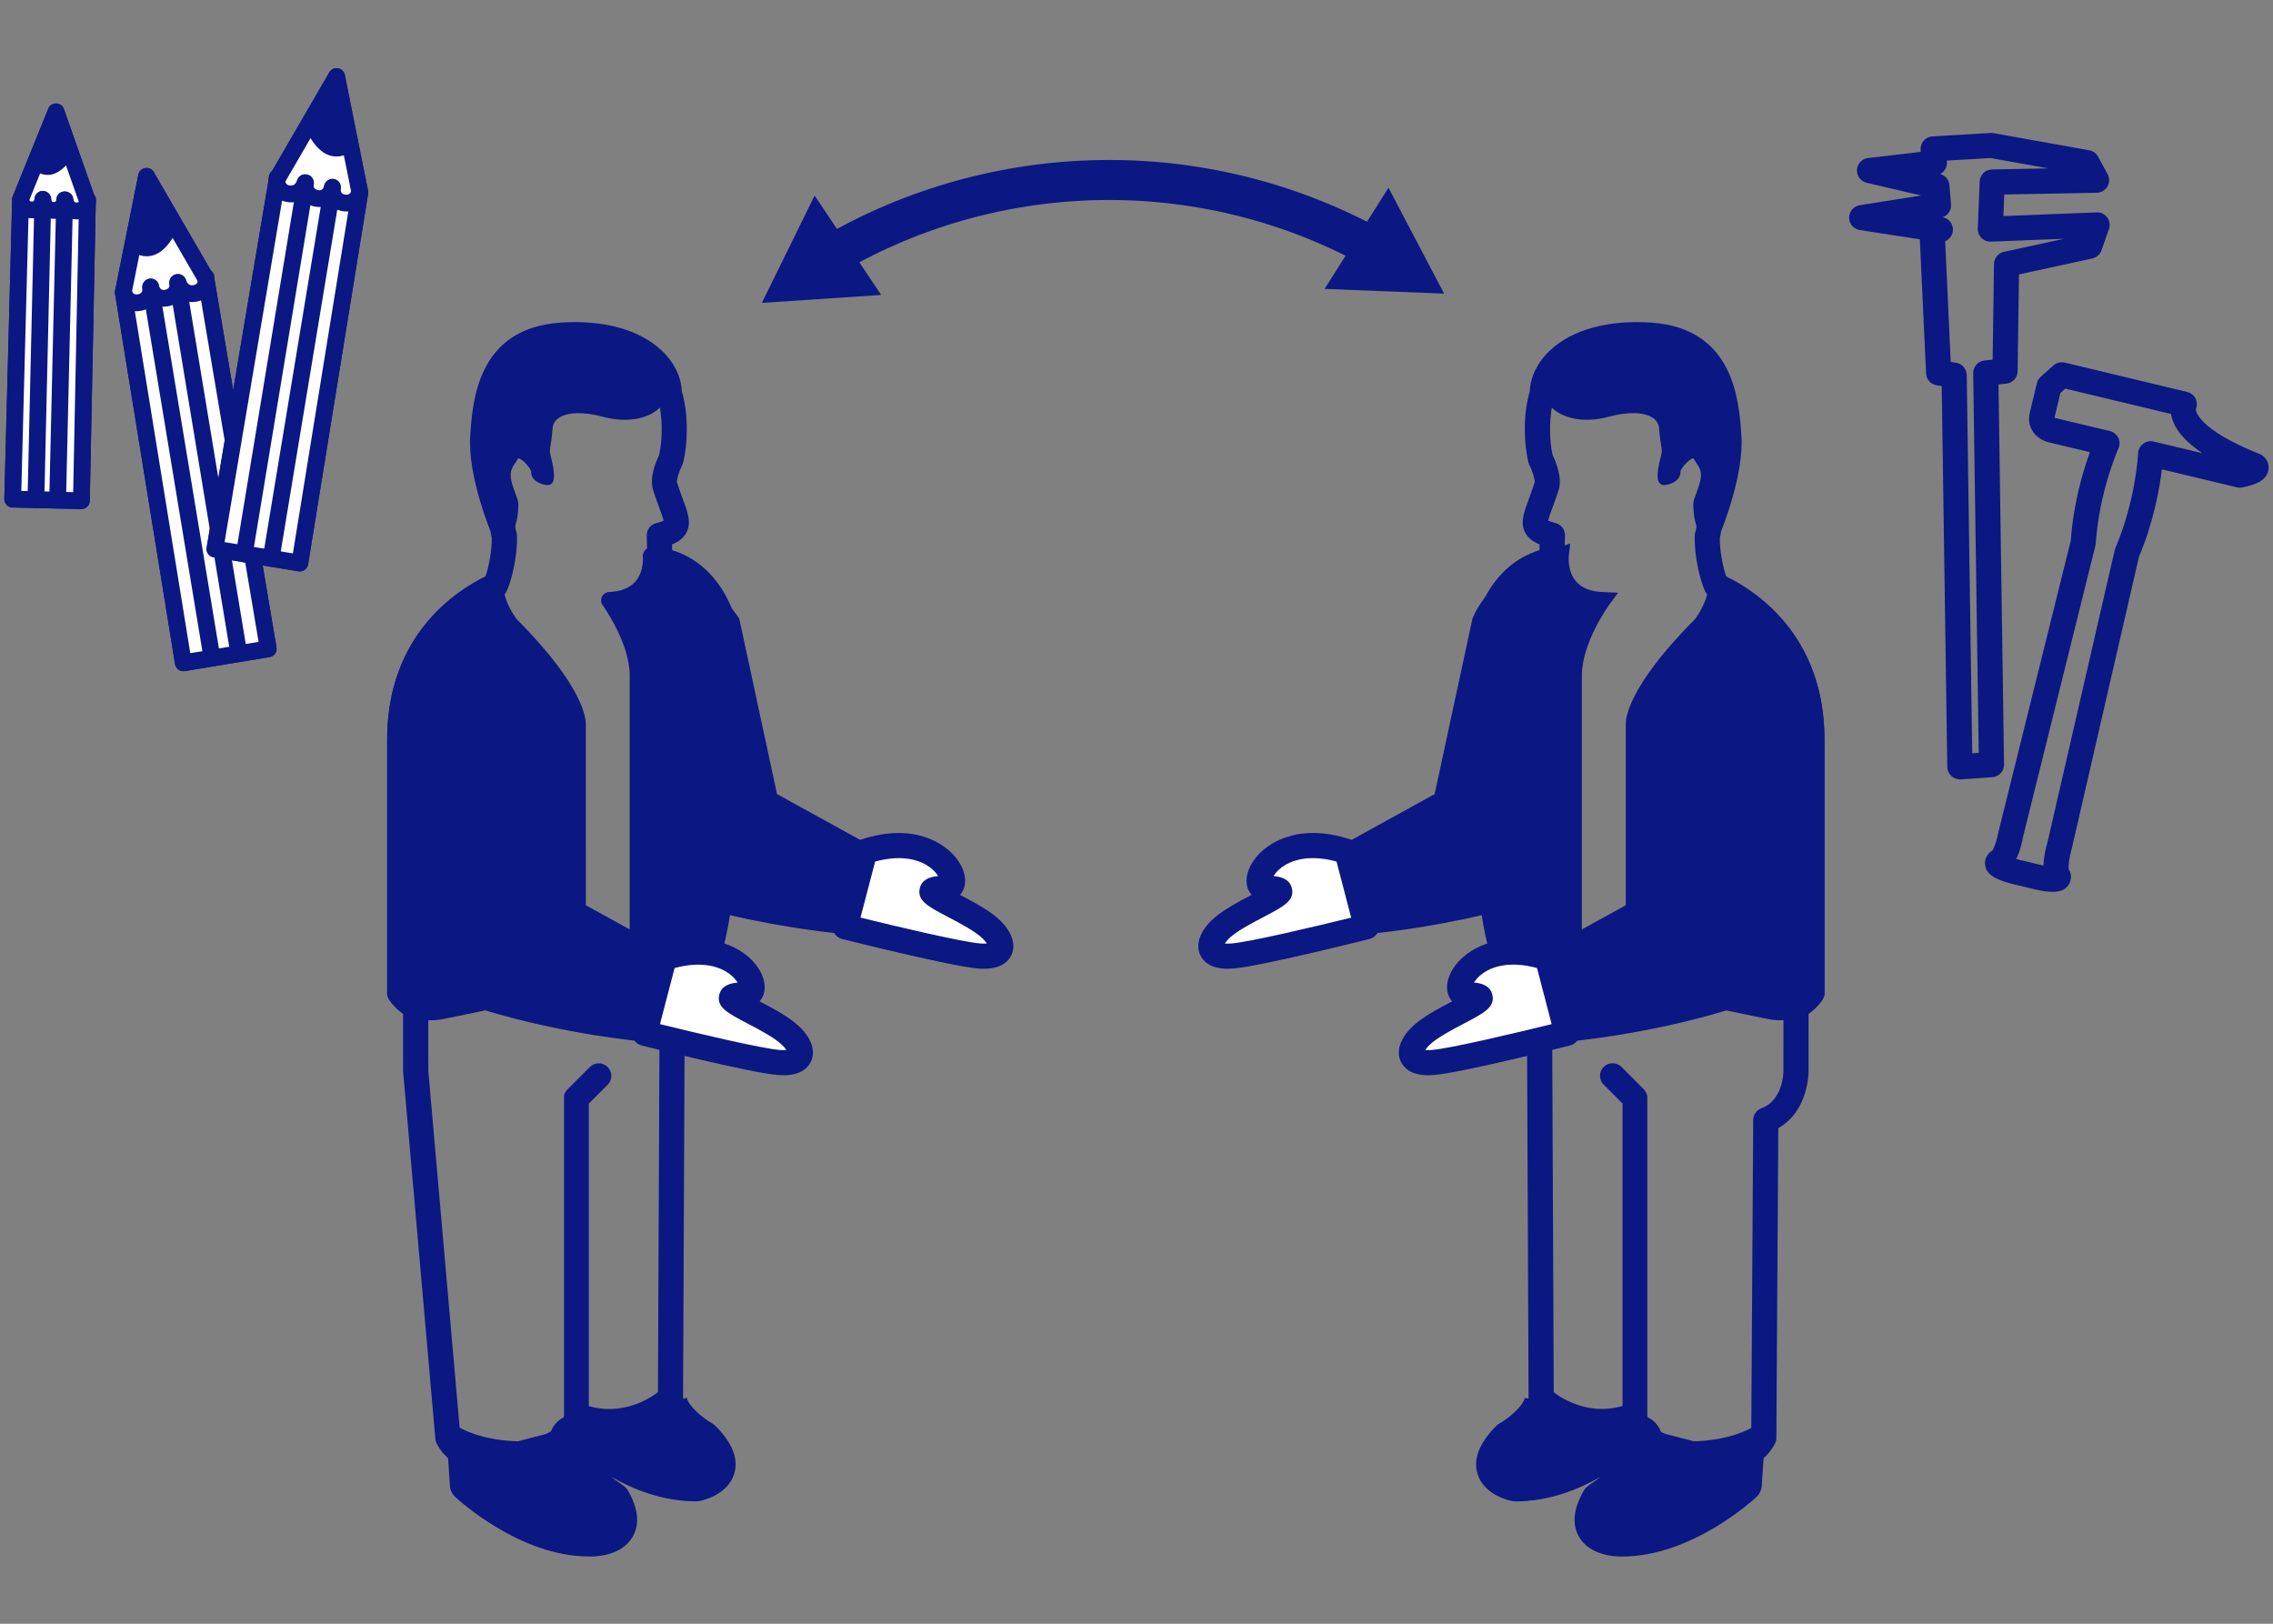 <?xml version="1.0" encoding="UTF-8" standalone="no"?>
<!-- Generator: Adobe Illustrator 23.0.6, SVG Export Plug-In . SVG Version: 6.00 Build 0)  -->

<svg
   xmlns:dc="http://purl.org/dc/elements/1.1/"
   xmlns:cc="http://creativecommons.org/ns#"
   xmlns:rdf="http://www.w3.org/1999/02/22-rdf-syntax-ns#"
   xmlns:svg="http://www.w3.org/2000/svg"
   xmlns="http://www.w3.org/2000/svg"
   xmlns:sodipodi="http://sodipodi.sourceforge.net/DTD/sodipodi-0.dtd"
   xmlns:inkscape="http://www.inkscape.org/namespaces/inkscape"
   version="1.1"
   id="Calque_1"
   x="0px"
   y="0px"
   viewBox="0 0 700 500"
   style="enable-background:new 0 0 700 500;"
   xml:space="preserve"
   sodipodi:docname="communauté.svg"
   inkscape:export-filename="/home/raphael/github/fab-manager/public/home/assets/communauté.svg.png"
   inkscape:export-xdpi="95.897102"
   inkscape:export-ydpi="95.897102"
   inkscape:version="0.92.4 5da689c313, 2019-01-14"><rect x="0" y="0" width="700" height="500" fill="#808080" stroke="none"/><defs
   id="defs154" /><sodipodi:namedview
   pagecolor="#ffffff"
   bordercolor="#666666"
   borderopacity="1"
   objecttolerance="10"
   gridtolerance="10"
   guidetolerance="10"
   inkscape:pageopacity="0"
   inkscape:pageshadow="2"
   inkscape:window-width="1866"
   inkscape:window-height="1016"
   id="namedview152"
   showgrid="false"
   inkscape:zoom="1.4953125"
   inkscape:cx="315.89342"
   inkscape:cy="250"
   inkscape:window-x="54"
   inkscape:window-y="30"
   inkscape:window-maximized="1"
   inkscape:current-layer="Calque_1" />
<style
   type="text/css"
   id="style2">
	.st0{fill:#0B1783;}
	.st1{fill:#FFFFFF;}
</style>
<g
   id="g1190">
	<g
   id="path1188">
		<path
   class="st0"
   d="M632.14,274.62c-1.45,0-3.33-0.24-5.81-0.84l-6.04-1.45c-7.3-1.74-8.61-3.84-8.93-5.86    c-0.23-1.41,0.24-3.35,2.24-4.58c0.44-0.5,1.42-3.32,1.84-5.68l22.29-89.76c0.83-11.77,3.91-21.79,5.89-27.22l-12.97-3.1    c-3.67-1.05-6.64-4.46-5.55-9.03l2.18-9.09c0.18-0.77,0.6-1.46,1.19-1.99l3.9-3.48c0.95-0.84,2.24-1.17,3.48-0.88l37.74,9.04    c1.18,0.28,2.17,1.11,2.65,2.23c0.43,0.99,0.42,2.11-0.01,3.09c0.01,0.52,0.58,6.17,19.68,13.8c0.29,0.11,0.56,0.26,0.81,0.44    c1.49,1.06,2.21,2.88,1.84,4.64c-0.69,3.26-4.25,4.42-8,5.19c-0.55,0.12-1.13,0.11-1.68-0.03l-23.1-5.53    c-0.69,5.74-2.49,16.07-7.07,26.95l-20.69,89.87c-0.75,2.54-1.16,5.51-0.9,6.35c1.12,1.78,0.66,3.73-0.17,4.89    C636.17,273.69,634.97,274.62,632.14,274.62z M630.43,271.55C630.43,271.56,630.43,271.56,630.43,271.55    C630.43,271.56,630.43,271.56,630.43,271.55z M620.93,264.5c0.39,0.11,0.79,0.22,1.17,0.31l6.04,1.45    c0.38,0.09,0.79,0.18,1.19,0.25c0.04-2.79,0.77-5.62,1.22-7.13l20.7-89.96c0.05-0.22,0.12-0.44,0.21-0.65    c6.33-14.84,7-29.06,7.01-29.2c0.05-1.15,0.62-2.23,1.54-2.93c0.92-0.7,2.11-0.94,3.23-0.68l15.04,3.6    c-4.91-3.29-7.99-6.69-9.21-10.17c-0.23-0.67-0.38-1.31-0.47-1.92l-32.58-7.8l-1.49,1.33l-1.84,7.66l17.08,4.08    c1.13,0.27,2.07,1.03,2.58,2.07c0.51,1.04,0.52,2.25,0.04,3.3c-0.06,0.13-5.89,13.11-6.97,29.2c-0.02,0.23-0.05,0.45-0.11,0.68    l-22.32,89.84C622.76,259.23,622.14,262.02,620.93,264.5z M676.07,126.38c-0.01,0.01-0.01,0.02-0.01,0.02    C676.06,126.4,676.07,126.39,676.07,126.38z M676.07,126.38C676.07,126.38,676.07,126.38,676.07,126.38    C676.07,126.38,676.07,126.38,676.07,126.38z"
   id="path4" />
	</g>
</g>
<g
   id="g1194">
	<g
   id="polygon1192">
		<path
   class="st0"
   d="M603.56,239.98c-0.97,0-1.91-0.36-2.62-1.02c-0.78-0.72-1.24-1.73-1.25-2.79l-1.71-117.29l-1.54-0.23    c-1.82-0.28-3.2-1.81-3.28-3.65l-1.92-41.32l-18.5-2.84c-1.89-0.29-3.28-1.91-3.28-3.82s1.38-3.53,3.27-3.83l18.9-2.99    l-16.76-3.91c-1.83-0.43-3.09-2.11-2.99-3.99c0.11-1.88,1.55-3.41,3.42-3.63l16.23-1.9l-0.05-0.57c-0.09-1.04,0.24-2.08,0.93-2.87    c0.68-0.79,1.66-1.27,2.7-1.33l17.86-1.05c0.3-0.02,0.61,0,0.91,0.05l29.52,5.28c1.15,0.21,2.15,0.92,2.71,1.95l2.95,5.39    c0.65,1.19,0.63,2.63-0.05,3.8c-0.68,1.17-1.92,1.9-3.28,1.93l-28.5,0.54l-0.26,6.65l28.7-1.14c1.35-0.05,2.51,0.54,3.27,1.57    c0.76,1.03,0.96,2.38,0.53,3.59l-2.3,6.53c-0.45,1.27-1.51,2.21-2.83,2.5l-22.57,4.91l-0.42,29.84c-0.03,1.96-1.52,3.6-3.47,3.8    l-2.42,0.25l1.71,117.02c0.03,2.06-1.56,3.78-3.61,3.92l-9.74,0.67C603.74,239.97,603.65,239.98,603.56,239.98z M600.75,111.46    l1.64,0.25c1.87,0.29,3.26,1.88,3.29,3.77l1.69,116.48l2.01-0.14l-1.71-116.9c-0.03-2.01,1.48-3.7,3.47-3.91l2.52-0.26l0.42-29.47    c0.03-1.8,1.29-3.35,3.05-3.73l18.53-4.03l-22.56,0.89c-1.12,0.03-2.13-0.37-2.89-1.13c-0.76-0.76-1.17-1.81-1.13-2.89l0.58-14.49    c0.08-2.05,1.75-3.68,3.8-3.72l17.34-0.33l-17.82-3.19l-13.43,0.79l0.03,0.35c0.14,1.61-0.72,3.08-2.08,3.78    c1.56,0.42,2.7,1.78,2.84,3.4l0.51,5.92c0.16,1.79-0.94,3.42-2.58,3.99c1.78,0.33,3.11,1.87,3.16,3.69    c0.05,1.63-0.93,3.09-2.39,3.69L600.75,111.46z"
   id="path8" />
	</g>
</g>
<g
   id="path1196">
	<path
   class="st0"
   d="M143.11,448.08l0.59,9.09c0,0,18.11,16.97,37.91,16.97c0,0,14.71,0.57,7.35-12.44c0,0-14.84-10.17-14.84-14.84   c0,0-1.11-7.78,4.66-5.52c0,0,15.55,15.84,35.63,15.84c0,0,14-2.68,2.26-14.42c0,0-8.77-4.94-10.19-11.17"
   id="path12" />
	<path
   class="st0"
   d="M181.9,479.3c-0.23,0-0.4-0.01-0.49-0.01c0,0-0.01,0-0.01,0c-21.39,0-40.43-17.61-41.23-18.36   c-0.96-0.9-1.54-2.12-1.62-3.43l-0.59-9.08l10.3-0.68l0.45,6.94c4.48,3.73,18.44,14.29,32.9,14.29c1.77,0.07,3.84-0.44,4.29-0.93   l0,0c-0.03,0,0.06-0.84-0.91-2.82c-10.3-7.2-15.68-13.22-16.01-17.91c-0.23-1.9-0.47-7.06,3.18-9.95c1.32-1.05,4.18-2.55,8.51-0.84   c0.68,0.26,1.29,0.67,1.8,1.19c0.13,0.13,14.04,13.98,31.36,14.28c1-0.28,2.14-0.86,2.42-1.25l0,0c-0.07,0-0.3-1.3-2.79-3.9   c-2.52-1.54-10.35-6.83-12.01-14.12l10.06-2.3c0.62,2.69,4.96,6.26,7.71,7.82c0.4,0.23,0.78,0.52,1.11,0.84   c5.23,5.23,7.17,10.19,5.77,14.76c-2.01,6.53-9.82,8.21-10.71,8.38c-0.32,0.06-0.65,0.09-0.97,0.09c-10.3,0-19.42-3.65-26.28-7.62   c1.21,0.93,2.48,1.85,3.75,2.72c0.65,0.44,1.19,1.03,1.58,1.72c3.18,5.62,3.6,10.43,1.24,14.29   C191.38,478.9,184.02,479.3,181.9,479.3z"
   id="path14" />
</g>
<g
   id="path1198">
	<path
   class="st0"
   d="M181.93,478.01c-0.22,0-0.37-0.01-0.47-0.01c-20.93,0-39.62-17.28-40.4-18.01c-0.72-0.67-1.15-1.59-1.22-2.57   l-0.47-7.21c-3.44-2.63-4.81-5.51-4.97-5.87c-0.18-0.39-0.29-0.81-0.32-1.25l-9.92-112.94c-0.01-0.11-0.02-0.22-0.02-0.34   l-0.01-17.59c-2.73-1.94-4.14-4.09-4.32-4.38c-0.39-0.62-0.6-1.34-0.6-2.07v-78.04c0-32.36,21.56-46.03,30.3-50.24   c0.97-2.81,2-7.83,1.94-11.83c-0.13-0.46-0.21-0.95-0.3-1.46c-0.04-0.25-0.08-0.5-0.12-0.7c-0.46-1.13-7.01-17.41-6.22-29.29   c0.72-10.75,2.22-33.12,27.79-34.87c13.2-0.9,24.25,2.13,31.1,8.53c3.88,3.63,6.1,8.12,6.29,12.71c2.11,7.02,1.81,16.22,0.4,21.84   c-0.07,0.28-0.18,0.56-0.31,0.82c-0.98,1.92-1.75,4.51-1.58,5.32c0.63,1.99,1.27,3.71,1.81,5.18c1.55,4.19,2.67,7.22,1.09,10.25   c-0.95,1.81-2.57,2.9-4.44,3.65l0.04,1.77c15.1,4.65,19.18,20.21,19.36,20.92c0.08,0.32,0.12,0.64,0.12,0.97l-0.59,77.6   c-0.06,3.73-1.02,34.29-15.01,40.59l-0.53,121.6c1,3.2,5.51,6.75,8.22,8.29c0.3,0.17,0.58,0.39,0.83,0.63   c4.86,4.86,6.7,9.39,5.45,13.47c-1.79,5.81-8.91,7.33-9.72,7.49c-0.24,0.05-0.48,0.07-0.73,0.07c-17.5,0-31.54-10.84-36.49-15.22   c0.01,0.15,0.02,0.29,0.04,0.42c0.02,0.13,0.04,0.27,0.04,0.4c0.68,1.98,6.77,7.47,13.16,11.85c0.49,0.33,0.89,0.77,1.18,1.29   c2.93,5.18,3.36,9.55,1.27,12.98C190.63,477.64,183.9,478.01,181.93,478.01z M147.47,455.31c4.09,3.46,18.8,14.95,34.15,14.95   c1.9,0.07,4.76-0.5,5.38-1.53c0.33-0.54,0.23-2-0.99-4.39c-7.34-5.11-15.7-12.1-15.75-17.45c-0.29-2.26,0.08-5.56,1.75-7.58   c0.9-1.09,3.5-3.42,8.18-1.58c0.51,0.2,0.96,0.5,1.35,0.89l0,0c0.14,0.15,14.49,14.46,32.45,14.68c1.34-0.35,3.21-1.25,3.47-2.09   c0.18-0.6-0.3-2.4-3.18-5.37c-2.22-1.33-9.98-6.43-11.57-13.39c-0.07-0.29-0.1-0.58-0.1-0.88l0.54-124.95   c0.01-1.9,1.39-3.51,3.27-3.81c8.44-1.33,11.55-23.48,11.73-34.01l0.58-77.01c-0.71-2.34-4.66-13.35-16.25-15.53   c-1.8-0.34-3.12-1.89-3.15-3.72l-0.16-7.63c-0.04-1.8,1.17-3.39,2.91-3.83c1.22-0.31,1.91-0.57,2.28-0.74   c-0.19-0.89-0.8-2.53-1.3-3.9c-0.58-1.57-1.26-3.4-1.94-5.56c-1.2-3.76,0.89-8.74,1.86-10.73c1.09-4.7,1.19-12.45-0.52-17.73   c-0.12-0.39-0.19-0.79-0.19-1.2c0-2.64-1.36-5.37-3.84-7.68c-5.19-4.84-14.41-7.2-25.29-6.46c-17.38,1.18-19.66,13.76-20.59,27.66   c-0.65,9.82,5.1,24.44,5.63,25.77c0.33,0.73,0.47,1.51,0.62,2.4c0.03,0.2,0.06,0.4,0.1,0.56c0.17,0.42,0.27,0.86,0.29,1.32   c0.26,6.31-1.66,14.06-3.14,17.23c-0.4,0.85-1.1,1.53-1.96,1.91c-6.36,2.78-27.13,14.15-27.13,43.81v76.7   c0.56,0.62,1.52,1.5,2.84,2.19c1.28,0.67,2.08,1.99,2.08,3.43l0.01,19.58l9.83,111.94c0.44,0.67,1.48,2.02,3.41,3.19   c1.08,0.66,1.77,1.8,1.85,3.06L147.47,455.31z M177.97,446.57L177.97,446.57z M151.24,163.93c0,0,0,0.01,0.01,0.01   C151.24,163.93,151.24,163.93,151.24,163.93z M151.24,163.92C151.24,163.92,151.24,163.92,151.24,163.92   S151.24,163.92,151.24,163.92z M151.01,163.4L151.01,163.4L151.01,163.4z M158.35,162.53   C158.35,162.53,158.35,162.53,158.35,162.53C158.35,162.53,158.35,162.53,158.35,162.53z M158.34,162.52   C158.34,162.52,158.34,162.53,158.34,162.52C158.34,162.53,158.34,162.52,158.34,162.52z"
   id="path17" />
</g>
<g
   id="path1200">
	<path
   class="st0"
   d="M160.6,451.56c-14.85,0-23.15-5.36-23.5-5.58l4.26-6.47c0.05,0.03,6.81,4.26,19.04,4.31   c1.26-0.15,11.35-1.59,13.3-7.81V338.2c0-0.01,0-0.01,0-0.02c0-0.01,0-0.02,0-0.03v0c0-0.01,0-0.01,0-0.01c0,0,0,0,0,0v0   c0-0.01,0-0.02,0-0.02c0-0.01,0-0.01,0-0.02c0-0.01,0-0.01,0-0.02h0c0-0.01,0-0.02,0-0.02l0,0c0-0.02,0-0.03,0-0.05c0,0,0,0,0,0   c0,0,0,0,0,0c0,0,0-0.01,0-0.01v0c0-0.01,0-0.02,0-0.02l0,0c0-0.01,0-0.01,0-0.01l0,0c0,0,0,0,0-0.01l0,0c0-0.01,0-0.01,0-0.01l0,0   c0,0,0,0,0-0.01c0,0,0,0,0,0c0,0,0,0,0,0v0l0,0v0c0,0,0,0,0,0c0,0,0,0,0-0.01c0,0,0,0,0,0v0c0,0,0,0,0,0v0c0,0,0,0,0-0.01   c0,0,0,0,0,0c0,0,0,0,0,0c0,0,0,0,0,0l0,0c0,0,0-0.01,0-0.01c0,0,0,0,0,0c0,0,0,0,0-0.01c0,0,0,0,0,0v0c0,0,0,0,0-0.01c0,0,0,0,0,0   v0c0,0,0-0.01,0-0.01l0,0c0,0,0,0,0-0.01c0,0,0,0,0,0c0,0,0,0,0,0v0l0,0c0,0,0-0.01,0-0.01c0,0,0,0,0,0c0,0,0-0.01,0-0.01v0   c0,0,0,0,0-0.01c0,0,0-0.01,0-0.01l0,0c0-0.01,0-0.01,0-0.01c0,0,0-0.01,0-0.01v0v0c0,0,0,0,0,0c0,0,0-0.01,0-0.01s0,0,0,0   c0,0,0,0,0,0c0,0,0,0,0,0v0v0v0c0,0,0-0.01,0-0.01c0,0,0,0,0,0l0,0c0,0,0,0,0,0c0,0,0,0,0-0.01l0,0c0,0,0,0,0,0v0c0,0,0,0,0,0   c0,0,0-0.01,0-0.01s0,0,0,0c0,0,0,0,0-0.01l0,0c0,0,0,0,0-0.01l0,0c0,0,0,0,0-0.01c0,0,0,0,0,0v0c0,0,0,0,0,0c0,0,0,0,0-0.01l0,0   c0,0,0,0,0,0c0,0,0,0,0-0.01c0,0,0,0,0,0v0l0,0c0,0,0,0,0,0c0,0,0-0.01,0-0.01c0,0,0,0,0,0s0,0,0-0.01l0,0c0-0.01,0-0.01,0-0.01   l0,0c0,0,0,0,0-0.01l0,0c0,0,0,0,0-0.01l0,0c0,0,0-0.01,0-0.01c0,0,0,0,0,0v0c0,0,0,0,0,0c0,0,0,0,0-0.01l0,0c0,0,0,0,0-0.01   c0,0,0,0,0,0v0c0,0,0,0,0,0c0,0,0,0,0-0.01l0,0c0,0,0-0.01,0-0.01l0,0c0,0,0,0,0-0.01v0c0,0,0,0,0,0c0,0,0,0,0-0.01c0,0,0,0,0,0   c0,0,0,0,0,0v0c0,0,0,0,0,0l0,0c0,0,0,0,0,0c0,0,0.01,0,0-0.01c0,0,0,0,0-0.01c0,0,0.01,0,0-0.01c0,0,0,0,0,0c0,0,0,0,0-0.01   c0,0,0,0,0,0c0,0,0,0,0,0v0v0c0,0,0,0,0,0c0,0,0,0,0-0.01c0,0,0,0,0,0v0c0,0,0,0,0-0.01l0,0c0,0,0,0,0-0.01l0,0   c0-0.01,0-0.01,0-0.01v0c0-0.01,0,0,0-0.01l0,0c0,0,0,0,0-0.01c0,0,0,0,0,0c0,0,0,0,0,0v0v0c0,0,0,0,0,0c0,0,0,0,0,0   c0,0,0,0,0-0.01c0,0,0,0,0,0l0,0v0c0,0,0-0.01,0-0.01c0,0,0,0,0,0c0,0,0,0,0,0c0,0,0,0,0,0c0,0,0,0,0,0v0c0,0,0,0,0,0s0,0,0-0.01h0   c0,0,0,0,0-0.01c0,0,0,0,0,0v0c0,0,0,0,0,0v0c0,0,0,0,0,0c0,0,0,0,0-0.01l0,0v0c0,0,0-0.01,0-0.01c0-0.01,0,0,0-0.01l0,0   c0,0,0,0,0,0s0,0,0-0.01l0,0c0,0,0,0,0-0.01l0,0c0,0,0,0,0-0.01c0,0,0,0,0,0c0,0,0,0,0,0v0v0c0,0,0,0,0,0c0,0,0,0,0,0   c0,0,0,0,0-0.01l0,0c0,0,0,0,0-0.01l0,0c0,0,0-0.01,0-0.01s0,0.02,0-0.01l0,0c0,0,0,0,0-0.01l0,0c0,0,0,0,0-0.01l0,0   c0,0,0-0.01,0-0.01c0,0,0,0,0,0c0.16-0.69,0.52-1.34,1.03-1.85l6.93-6.93c1.51-1.51,3.96-1.51,5.47,0c1.51,1.51,1.51,3.96,0,5.47   l-5.8,5.8v93.14c12.28,3.59,21.7-4.59,21.8-4.68l5.14,5.79c-0.53,0.48-12.37,10.75-28.22,6.58c-4.83,9.57-18.58,10.87-19.22,10.92   C160.82,451.56,160.71,451.56,160.6,451.56z"
   id="path20" />
</g>
<g
   id="path1202">
	<path
   class="st0"
   d="M153.41,162.07c0,0-6.7-16.31-5.95-27.6c0.75-11.29,2.12-29.76,24.19-31.26c22.07-1.5,33.52,9.32,33.06,16.23   c-0.46,6.91-9.12,10.25-18.72,7.64c-9.6-2.63-16.74-0.65-17.11,4.86c-0.37,5.5-1.25,6.01-0.58,8.61c0.68,2.6,1.76,7.63,0.35,7.53   c-1.41-0.09-3.9-0.97-3.78-2.8c0.12-1.83-4.9-7.27-6.34-4.81c-1.44,2.45-3.67,4.01-1.9,9.37c1.77,5.36,1.85,4.09,1.64,7.34   C158.05,160.4,156.44,167.66,153.41,162.07z"
   id="path23" />
	<path
   class="st0"
   d="M155.48,165.42c-1.73,0-2.83-2.03-3.21-2.73l-0.06-0.12c-0.28-0.68-6.81-16.72-6.05-28.18   c0.72-10.79,2.06-30.87,25.39-32.46c18.25-1.24,27.25,5.64,30.27,8.65c2.84,2.84,4.36,6.1,4.17,8.95c-0.19,2.86-1.59,5.3-4.05,7.05   c-3.93,2.8-10.03,3.46-16.3,1.75c-5.89-1.61-10.99-1.45-13.64,0.43c-1.13,0.8-1.75,1.9-1.84,3.26c-0.16,2.35-0.41,3.83-0.59,4.92   c-0.24,1.44-0.35,2.03-0.02,3.28c1.8,6.93,0.89,8.03,0.5,8.51c-0.37,0.44-0.93,0.67-1.49,0.64c-1.34-0.09-3.15-0.69-4.16-1.84   c-0.59-0.68-0.87-1.48-0.82-2.34c-0.03-0.43-1.03-2.06-2.5-3.26c-0.87-0.71-1.36-0.83-1.51-0.81c-0.21,0.44-0.5,0.87-0.79,1.3   c-1.22,1.78-2.19,3.19-0.93,7c0.49,1.49,0.85,2.47,1.11,3.16c0.73,1.98,0.76,2.16,0.59,4.66c-0.05,0.77-0.6,7.47-3.59,8.12   C155.81,165.4,155.64,165.42,155.48,165.42z M154.58,161.52c0.64,1.16,1.01,1.32,1.02,1.33c0.35-0.33,1.21-3.08,1.39-5.78   c0.14-2.05,0.14-2.05-0.43-3.59c-0.27-0.72-0.64-1.72-1.14-3.25c-1.66-5.02-0.11-7.28,1.26-9.27c0.26-0.38,0.52-0.75,0.75-1.16   c0.65-1.1,1.83-1.52,3.16-1.11c2.48,0.77,5.72,4.62,5.59,6.66c-0.01,0.12,0.01,0.27,0.18,0.47c0.35,0.4,1.04,0.7,1.71,0.86   c0.02-0.89-0.22-2.81-1-5.82c-0.46-1.78-0.29-2.81-0.03-4.36c0.18-1.08,0.41-2.43,0.56-4.66c0.14-2.14,1.15-3.93,2.92-5.19   c3.32-2.36,9.09-2.66,15.82-0.82c5.45,1.48,10.86,0.96,14.12-1.36c1.81-1.29,2.83-3.06,2.97-5.12c0.14-2.11-1.11-4.64-3.42-6.95   c-5.77-5.76-16.34-8.72-28.27-7.9c-21.08,1.43-22.27,19.35-22.99,30.06C148.04,145.07,154.13,160.41,154.58,161.52z"
   id="path25" />
</g>
<path
   class="st1"
   d="M266.31,262.21c23.38-7.7,31.33,11.36,24.89,11.36c-12.93,0,7.64,6.17,14.25,12.78  c4.13,4.13,4.15,8.65-3.82,8.04c-7.97-0.61-41.37-9.01-41.37-9.01L266.31,262.21z"
   id="path28" />
<path
   class="st0"
   d="M302.98,298.31c-0.52,0-1.06-0.02-1.64-0.06c-8.2-0.63-40.64-8.77-42.02-9.11c-1-0.25-1.86-0.89-2.39-1.78  c-0.53-0.89-0.68-1.95-0.42-2.95l6.04-23.17c0.33-1.27,1.29-2.29,2.54-2.7c17.35-5.71,26.26,2.19,28.58,4.75  c3.21,3.54,4.35,7.65,2.99,10.72c-0.26,0.59-0.6,1.11-1.01,1.56c4.46,2.34,9.48,4.99,12.54,8.05c3.53,3.52,4.72,7.34,3.29,10.46  C310.57,296.06,308.34,298.31,302.98,298.31z M265,282.56c11.01,2.71,31.39,7.54,36.93,7.96c0.88,0.07,1.52,0.05,1.98,0.01  c-0.25-0.39-0.63-0.88-1.19-1.44c-2.26-2.26-7-4.75-10.81-6.75c-6.18-3.24-9.58-5.02-8.63-8.88c0.68-2.76,3.31-3.5,5.63-3.69  c-0.48-0.8-1.3-1.79-2.6-2.75c-2.41-1.76-7.68-4.19-16.8-1.73L265,282.56z"
   id="path30" />
<g
   id="path1206">
	<path
   class="st0"
   d="M265.22,261.76l-28.21-15.55l-11.78-54.74c0,0-10.68-15.3-24.68-20.31c0,0,1.43,13.09-12.85,13.72   c0,0,8.8,12.03,8.8,23.06c0,11.02,0,103.12,0,103.12s24.81-1.94,24.81-29.22v-3.53c20.71,5.2,37.86,6.62,37.86,6.62L265.22,261.76z   "
   id="path32" />
	<path
   class="st0"
   d="M196.5,313.65c-0.65,0-1.27-0.24-1.75-0.69c-0.53-0.49-0.83-1.18-0.83-1.9V207.94   c0-10.04-8.22-21.42-8.3-21.54c-0.56-0.77-0.65-1.78-0.24-2.64c0.41-0.86,1.26-1.42,2.21-1.46c3.65-0.16,6.38-1.26,8.11-3.25   c2.69-3.11,2.29-7.58,2.28-7.62c-0.09-0.88,0.28-1.75,0.98-2.3c0.7-0.55,1.62-0.7,2.46-0.4c14.61,5.23,25.47,20.61,25.93,21.26   c0.2,0.28,0.34,0.6,0.41,0.94l11.53,53.59l27.18,14.98c1.03,0.57,1.55,1.77,1.25,2.91l-6.05,23.17c-0.32,1.21-1.46,2.02-2.71,1.92   c-0.16-0.02-15.83-1.34-35.07-5.91v0.24c0,29.34-26.92,31.77-27.19,31.8C196.64,313.65,196.57,313.65,196.5,313.65z M192.08,186.87   c2.76,4.59,7,12.97,7,21.07v100.08c6.03-1.39,19.65-6.69,19.65-26.18v-3.53c0-0.8,0.37-1.55,0.99-2.03   c0.63-0.49,1.44-0.66,2.22-0.47c16.05,4.03,30.09,5.78,35.29,6.34l4.98-19.09l-26.45-14.58c-0.66-0.36-1.12-0.99-1.28-1.72   l-11.66-54.21c-1.61-2.17-9.61-12.5-19.89-17.57c-0.36,2.23-1.24,5.01-3.29,7.4C197.75,184.6,195.21,186.1,192.08,186.87z"
   id="path34" />
</g>
<g
   id="path1208">
	<path
   class="st0"
   d="M177.85,280.27v-57.34c0,0,0.57-9.33-20.64-30.54c0,0-4.81-5.94-4.81-12.44c0,0-30.54,9.61-30.54,47.79   s0,78.04,0,78.04s4.81,7.64,14.7,5.38l13-2.68c25.31,7.76,48.95,9.69,48.95,9.69l6.04-23.17L177.85,280.27z"
   id="path37" />
	<path
   class="st0"
   d="M200.47,320.92l-2.16-0.18c-0.24-0.02-23.82-2.02-48.87-9.61l-12.36,2.55c-11.48,2.62-17.17-6.16-17.41-6.53   l-0.4-0.63v-78.78c0-20.64,8.75-33.19,16.08-40.09c7.97-7.49,15.93-10.05,16.26-10.16l3.36-1.06v3.52c0,5.05,3.62,10.01,4.16,10.73   c21.3,21.33,21.34,31.34,21.28,32.41l0.01,55.66l27.14,14.96L200.47,320.92z M149.69,305.81l0.63,0.19   c20.4,6.26,39.9,8.7,46.26,9.38l4.98-19.09l-26.3-14.49v-58.86c0-0.16-0.26-9.09-19.88-28.72l-0.18-0.2   c-0.18-0.22-3.76-4.7-4.98-10.41c-7.37,3.43-25.78,14.93-25.78,44.13v77.19c1.18,1.45,4.97,5.2,11.55,3.71L149.69,305.81z"
   id="path39" />
</g>
<path
   class="st1"
   d="M198.52,318.17c0,0,33.41,8.4,41.37,9.01s7.94-3.91,3.82-8.04c-6.62-6.61-27.18-12.78-14.25-12.78  c6.44,0-1.51-19.06-24.89-11.36L198.52,318.17z"
   id="path42" />
<path
   class="st0"
   d="M241.23,331.1c-0.52,0-1.06-0.02-1.63-0.06c-8.2-0.62-40.64-8.77-42.02-9.11c-1-0.25-1.86-0.89-2.39-1.78  c-0.53-0.89-0.68-1.95-0.41-2.95l6.04-23.17c0.33-1.27,1.29-2.29,2.54-2.7c17.35-5.72,26.26,2.18,28.58,4.74  c3.21,3.54,4.35,7.65,2.99,10.72c-0.26,0.59-0.6,1.11-1.01,1.56c4.46,2.34,9.48,4.99,12.54,8.05c3.53,3.53,4.72,7.34,3.29,10.46  C248.82,328.85,246.6,331.1,241.23,331.1z M203.25,315.36c11.01,2.71,31.39,7.54,36.93,7.96c0.88,0.07,1.53,0.05,1.98,0  c-0.25-0.39-0.63-0.88-1.2-1.44c-2.26-2.26-7-4.75-10.81-6.74c-6.18-3.24-9.58-5.02-8.63-8.88c0.68-2.76,3.31-3.5,5.63-3.69  c-0.48-0.8-1.3-1.8-2.6-2.75c-2.41-1.76-7.68-4.19-16.8-1.73L203.25,315.36z M227.11,310.37L227.11,310.37L227.11,310.37z"
   id="path44" />
<g
   id="path1212">
	<path
   class="st0"
   d="M538,448.08l-0.59,9.09c0,0-18.11,16.97-37.91,16.97c0,0-14.71,0.57-7.35-12.44c0,0,14.84-10.17,14.84-14.84   c0,0,1.11-7.78-4.66-5.52c0,0-15.55,15.84-35.63,15.84c0,0-14-2.68-2.26-14.42c0,0,8.77-4.94,10.19-11.17"
   id="path46" />
	<path
   class="st0"
   d="M499.08,479.31c-1.94,0-9.34-0.39-12.67-5.86c-2.35-3.86-1.93-8.67,1.24-14.29c0.39-0.68,0.93-1.27,1.58-1.72   c1.27-0.87,2.53-1.79,3.75-2.72c-6.86,3.96-15.98,7.61-26.28,7.61c-0.33,0-0.65-0.03-0.97-0.09c-0.88-0.17-8.7-1.84-10.71-8.38   c-1.4-4.57,0.54-9.53,5.76-14.76c0.33-0.33,0.71-0.62,1.12-0.85c2.73-1.56,7.08-5.13,7.69-7.82l10.07,2.3   c-1.67,7.29-9.5,12.58-12.02,14.12c-2.66,2.78-2.73,4.08-2.73,4.09c0.23,0.25,1.49,0.81,2.37,1.06   c17.44-0.3,31.23-14.14,31.37-14.28c0.51-0.52,1.12-0.92,1.8-1.19c4.33-1.7,7.19-0.2,8.51,0.84c3.65,2.89,3.41,8.05,3.18,9.95   c-0.34,4.69-5.72,10.71-16.01,17.91c-1.02,2.09-0.86,2.92-0.86,2.92c0.38,0.39,2.46,0.86,4.07,0.83   c14.59,0,28.58-10.56,33.06-14.29l0.45-6.94l10.3,0.68l-0.59,9.09c-0.09,1.31-0.67,2.53-1.62,3.43   c-0.8,0.75-19.85,18.36-41.44,18.36C499.43,479.3,499.29,479.31,499.08,479.31z"
   id="path48" />
</g>
<g
   id="path1214">
	<path
   class="st0"
   d="M499.08,478.01c-1.84,0-8.6-0.36-11.58-5.25c-2.09-3.43-1.67-7.8,1.27-12.98c0.29-0.51,0.69-0.96,1.18-1.29   c6.39-4.38,12.48-9.87,13.16-11.85c0.01-0.13,0.02-0.25,0.04-0.37c0.02-0.14,0.03-0.29,0.04-0.45   c-4.95,4.38-18.99,15.22-36.49,15.22c-0.24,0-0.49-0.02-0.73-0.07c-0.81-0.16-7.94-1.68-9.72-7.49c-1.25-4.07,0.58-8.6,5.44-13.47   c0.25-0.25,0.53-0.46,0.84-0.64c2.71-1.54,7.22-5.09,8.22-8.29l-0.53-121.6c-13.99-6.3-14.95-36.85-15.01-40.55l-0.59-77.64   c0-0.33,0.04-0.65,0.12-0.97c0.18-0.7,4.26-16.27,19.36-20.91l0.04-1.77c-1.86-0.75-3.49-1.84-4.44-3.65   c-1.58-3.02-0.46-6.05,1.09-10.25c0.54-1.47,1.18-3.18,1.82-5.21c0.16-0.77-0.63-3.41-1.59-5.29c-0.13-0.26-0.24-0.54-0.31-0.82   c-1.42-5.62-1.72-14.82,0.39-21.84c0.19-4.59,2.4-9.08,6.29-12.71c6.85-6.4,17.89-9.42,31.1-8.53   c25.57,1.74,27.07,24.11,27.79,34.86c0.79,11.87-5.75,28.13-6.22,29.29c-0.05,0.2-0.08,0.45-0.12,0.7c-0.09,0.52-0.17,1-0.3,1.46   c-0.05,4.01,0.98,9.03,1.94,11.84c8.74,4.2,30.31,17.87,30.31,50.24v78.04c0,0.73-0.21,1.45-0.6,2.07   c-0.18,0.29-1.59,2.43-4.32,4.38l-0.01,17.59c0.01,0.5,0.01,12.32-9.32,17.57l-0.59,95.39c0,0.54-0.12,1.07-0.34,1.56   c-0.16,0.36-1.52,3.24-4.97,5.87l-0.47,7.21c-0.07,0.98-0.5,1.9-1.22,2.57c-0.78,0.74-19.47,18.02-40.56,18.02   C499.42,478.01,499.28,478.01,499.08,478.01z M495.11,464.35c-1.23,2.39-1.32,3.85-0.99,4.39c0.63,1.03,3.5,1.57,5.23,1.52   c15.53,0,30.22-11.48,34.3-14.95l0.49-7.49c0.08-1.26,0.77-2.4,1.85-3.06c1.8-1.1,2.84-2.35,3.33-3.07l0.6-96.81   c0.01-1.61,1.02-3.05,2.53-3.61c6.7-2.47,6.78-11.08,6.78-11.45l0.01-19.77c0-1.44,0.8-2.76,2.08-3.43   c1.32-0.69,2.27-1.57,2.84-2.2v-76.7c0-29.67-20.77-41.04-27.13-43.81c-0.86-0.38-1.56-1.06-1.96-1.91   c-1.48-3.17-3.39-10.92-3.14-17.23c0.02-0.45,0.12-0.9,0.29-1.31c0.04-0.17,0.07-0.37,0.1-0.57c0.15-0.89,0.29-1.67,0.62-2.4   c0.53-1.32,6.29-15.95,5.64-25.78c-0.93-13.9-3.21-26.47-20.59-27.65c-10.9-0.73-20.11,1.61-25.29,6.46   c-2.48,2.31-3.84,5.04-3.84,7.68c0,0.41-0.06,0.81-0.19,1.2c-1.71,5.28-1.61,13.03-0.52,17.73c0.97,1.99,3.06,6.97,1.86,10.73   c-0.69,2.16-1.36,3.99-1.94,5.56c-0.51,1.37-1.11,3.01-1.31,3.9c0.37,0.17,1.06,0.43,2.28,0.74c1.74,0.45,2.95,2.03,2.91,3.83   l-0.16,7.63c-0.04,1.83-1.36,3.39-3.16,3.72c-11.55,2.17-15.54,13.24-16.25,15.54l0.58,77.04c0.19,10.49,3.3,32.64,11.73,33.97   c1.88,0.29,3.26,1.91,3.27,3.81l0.54,124.95c0,0.3-0.03,0.59-0.1,0.88c-1.59,6.96-9.35,12.05-11.57,13.39   c-2.88,2.98-3.37,4.77-3.18,5.37c0.26,0.85,2.13,1.75,3.45,2.09c18.05-0.21,32.31-14.53,32.46-14.67c0.38-0.39,0.84-0.69,1.35-0.89   c5.14-2.01,7.79,1,8.48,1.97c1.21,1.7,1.85,4.95,1.45,7.38C510.62,452.4,502.37,459.29,495.11,464.35z M503.14,446.57   L503.14,446.57L503.14,446.57z M529.87,163.92c0,0,0,0.01-0.01,0.01C529.87,163.93,529.87,163.92,529.87,163.92z M522.75,162.54   C522.75,162.54,522.75,162.54,522.75,162.54C522.75,162.54,522.75,162.54,522.75,162.54z M522.77,162.53   C522.76,162.53,522.76,162.53,522.77,162.53C522.76,162.53,522.76,162.53,522.77,162.53z"
   id="path51" />
</g>
<g
   id="path1216">
	<path
   class="st0"
   d="M520.51,451.56c-0.11,0-0.22-0.01-0.33-0.02c-0.64-0.06-14.4-1.36-19.22-10.92   c-15.85,4.17-27.68-6.11-28.22-6.58l5.13-5.8c0.41,0.36,9.67,8.25,21.81,4.7V339.8l-5.8-5.8c-1.51-1.51-1.51-3.96,0-5.47   c1.51-1.51,3.96-1.51,5.47,0l6.93,6.94c0,0,0,0,0,0l0,0c0,0,0,0,0.01,0.01l0,0l0,0h0c0,0,0,0,0,0.01l0,0c0,0,0,0,0.01,0.01l0,0l0,0   c0,0,0,0,0,0c0,0,0,0,0,0l0,0c0,0,0,0,0.01,0.01l0,0l0,0l0,0c0,0,0,0,0,0l0,0c0,0,0,0,0.01,0.01l0,0c0,0,0,0,0,0s0,0,0,0   c0,0,0,0,0,0c0,0,0-0.01,0,0.01c0,0,0,0,0,0c0,0,0,0,0,0c0,0,0,0,0,0c0,0,0,0,0,0v0c0.01,0,0,0,0.01,0c0,0,0,0,0,0.01   c0,0-0.01,0,0.01,0v0l0,0c0,0,0,0,0,0c0,0,0,0,0,0l0,0c0,0,0,0,0,0c0,0,0,0,0,0l0,0c0,0,0,0,0,0c0,0,0,0,0,0.01c0,0,0,0,0,0   c0,0,0,0,0,0c0,0.01-0.01,0.01,0.01,0.01v0c0,0,0,0,0,0s0,0,0,0c0,0,0,0,0,0l0,0c0,0,0,0,0,0c0,0,0,0,0,0l0,0c0,0,0,0,0,0   c0,0,0,0,0,0c0,0,0.01-0.01,0,0.01h0c0,0,0,0.01,0,0.01c0,0,0,0,0,0c0,0,0,0,0,0l0,0l0,0c0,0,0,0,0.01,0.01l0,0c0,0,0,0,0,0.01l0,0   c0,0,0,0,0.01,0v0l0,0c0,0,0,0,0,0c0,0,0,0,0,0l0,0c0.01,0.01,0,0,0.01,0.01c0,0,0,0,0,0.01l0,0c0,0,0,0,0.01,0l0,0   c0,0,0,0.01,0,0.01l0,0c0.01,0.01,0.01,0.01,0.01,0.02l0,0l0,0l0,0c0,0.01,0.01,0.01,0.01,0.01l0,0c0,0,0,0,0,0.01l0,0   c0.01,0,0,0.01,0.01,0.01l0,0l0,0c0.42,0.5,0.71,1.09,0.84,1.73l0,0c0,0.02,0.01,0.03,0.01,0.05l0,0c0,0.01,0,0.02,0.01,0.04l0,0   c0,0,0,0,0,0.01l0,0c0,0,0,0.01,0,0.01v0c0,0,0,0,0,0.01l0,0c0,0,0,0,0,0.01l0,0c0,0,0,0.01,0,0.01l0,0c0,0,0,0.01,0,0.01l0,0   c0,0.02,0.01,0.03,0.01,0.05c0,0,0,0,0,0s0,0,0,0.01l0,0c0.01,0.01,0,0.01,0,0.01c0,0,0,0.01,0,0.01c0,0.01,0,0.01,0,0.02l0,0   c0.01,0.06,0.02,0.12,0.02,0.18c0,0,0,0,0,0c0,0,0,0,0,0c0,0,0,0.01,0,0.01v0v0c0,0,0,0,0,0c0,0,0,0,0,0.01l0,0   c0.01,0.01,0,0.01,0,0.02c0,0,0,0,0,0v0v0v0v0c0,0,0,0,0,0c0,0,0,0,0,0.01l0,0c0,0,0,0,0,0.01v0c0,0,0,0,0,0.01l0,0   c0,0.01,0,0.01,0,0.02c0,0,0,0,0,0v0v0v0c0,0,0,0,0,0.01c0,0,0,0,0,0l0,0c0,0,0,0.01,0,0.01v0v0c0,0,0,0,0,0c0,0,0,0,0,0.01v0v0v0   c0,0,0,0,0,0.01l0,0c0,0,0,0,0,0.01v0c0,0,0,0,0,0c0,0,0,0,0,0.01c0,0,0,0,0,0c0,0,0,0,0,0v0c0,0,0,0,0,0.01l0,0c0,0,0,0,0,0.01v0   v0c0,0,0,0,0,0c0,0,0,0,0,0.01c0,0,0,0,0,0v0v0v0v0c0,0,0,0,0,0c0,0,0,0,0,0.01l0,0c0,0,0,0.01,0,0.01v0c0,0.01,0,0.02,0,0.02l0,0   c0,0,0,0.01,0,0.01s0,0,0,0c0,0.01,0,0.02,0,0.03c0,0,0,0,0,0c0,0,0,0,0,0.01c0,0,0,0,0,0v0l0,0c0,0,0,0.01,0,0.01   c0,0.01,0,0.01,0,0.02c0,0.01,0,0.01,0,0.02c0,0.01,0,0.02,0,0.02c0,0.01,0,0.02,0,0.02c0,0.01,0,0.01,0,0.02v97.82   c1.95,6.21,12.01,7.65,13.3,7.81c12.23-0.05,18.99-4.28,19.06-4.32l4.23,6.48C543.66,446.21,535.35,451.56,520.51,451.56z"
   id="path54" />
</g>
<g
   id="path1218">
	<path
   class="st0"
   d="M527.7,162.07c0,0,6.7-16.31,5.95-27.6c-0.75-11.29-2.12-29.76-24.19-31.26c-22.07-1.5-33.52,9.32-33.06,16.23   c0.46,6.91,9.12,10.25,18.72,7.64c9.6-2.63,16.74-0.65,17.11,4.86c0.37,5.5,1.25,6.01,0.58,8.61c-0.68,2.6-1.76,7.63-0.35,7.53   c1.41-0.09,3.9-0.97,3.78-2.8c-0.12-1.83,4.9-7.27,6.34-4.81c1.44,2.45,3.67,4.01,1.9,9.37c-1.77,5.36-1.85,4.09-1.64,7.34   C523.06,160.4,524.67,167.66,527.7,162.07z"
   id="path57" />
	<path
   class="st0"
   d="M525.63,165.42c-0.16,0-0.33-0.02-0.49-0.05c-2.99-0.65-3.53-7.36-3.59-8.12c-0.17-2.51-0.15-2.68,0.59-4.67   c0.26-0.7,0.62-1.67,1.11-3.16c1.26-3.81,0.29-5.22-0.93-7c-0.29-0.42-0.58-0.85-0.85-1.31c-0.08-0.02-0.55,0.09-1.45,0.82   c-1.47,1.19-2.47,2.83-2.5,3.28c0.06,0.83-0.22,1.64-0.82,2.31c-1.01,1.15-2.82,1.75-4.16,1.84c-0.58,0.04-1.11-0.2-1.48-0.64   c-0.39-0.47-1.31-1.57,0.5-8.51c0.33-1.25,0.22-1.84-0.02-3.28c-0.18-1.08-0.43-2.56-0.59-4.92c-0.09-1.36-0.71-2.46-1.84-3.26   c-2.65-1.88-7.75-2.05-13.64-0.43c-6.27,1.71-12.37,1.06-16.3-1.75c-2.46-1.75-3.86-4.19-4.05-7.05c-0.19-2.85,1.33-6.11,4.17-8.95   c3.02-3.01,12.01-9.89,30.27-8.65c23.33,1.59,24.67,21.67,25.39,32.46c0.76,11.46-5.77,27.5-6.04,28.18l-0.06,0.12   C528.45,163.39,527.36,165.42,525.63,165.42z M521.51,138.54c0.92,0,1.7,0.44,2.18,1.26c0.23,0.4,0.5,0.78,0.75,1.16   c1.37,1.99,2.92,4.24,1.26,9.27c-0.5,1.53-0.87,2.53-1.14,3.25c-0.57,1.55-0.57,1.55-0.43,3.6c0.18,2.6,0.99,5.24,1.56,5.75   c0.03-0.1,0.36-0.41,0.85-1.3c0.45-1.11,6.53-16.45,5.83-26.96c-0.71-10.71-1.91-28.62-22.99-30.06   c-11.94-0.82-22.5,2.14-28.27,7.9c-2.31,2.31-3.56,4.84-3.42,6.95c0.14,2.06,1.16,3.83,2.97,5.12c3.26,2.32,8.68,2.84,14.13,1.36   c6.73-1.84,12.5-1.54,15.81,0.82c1.77,1.26,2.78,3.05,2.92,5.19c0.15,2.22,0.38,3.57,0.56,4.65c0.26,1.55,0.44,2.58-0.03,4.36   c-0.78,3.01-1.02,4.92-1,5.82c0.67-0.16,1.36-0.46,1.71-0.86c0.17-0.2,0.19-0.35,0.18-0.47c-0.13-2.04,3.1-5.9,5.59-6.66   C520.87,138.59,521.19,138.54,521.51,138.54z"
   id="path59" />
</g>
<path
   class="st1"
   d="M420.84,285.38c0,0-33.41,8.4-41.37,9.01s-7.94-3.91-3.82-8.04c6.62-6.61,27.18-12.78,14.25-12.78  c-6.44,0,1.51-19.06,24.89-11.36L420.84,285.38z"
   id="path62" />
<path
   class="st0"
   d="M378.13,298.31c-5.37,0-7.59-2.25-8.5-4.24c-1.43-3.12-0.23-6.93,3.29-10.46c3.06-3.06,8.08-5.71,12.54-8.05  c-0.41-0.45-0.75-0.97-1.01-1.56c-1.36-3.07-0.22-7.18,2.99-10.72c2.32-2.56,11.23-10.46,28.57-4.75c1.25,0.41,2.21,1.43,2.54,2.7  l6.04,23.17c0.26,1,0.11,2.06-0.41,2.95c-0.53,0.89-1.39,1.53-2.39,1.78c-1.38,0.35-33.82,8.49-42.02,9.11  C379.19,298.29,378.65,298.31,378.13,298.31z M377.2,290.53c0.45,0.05,1.09,0.07,1.98,0c5.54-0.42,25.92-5.24,36.93-7.96  l-4.51-17.28c-9.11-2.46-14.39-0.03-16.8,1.73c-1.3,0.95-2.12,1.95-2.6,2.75c2.32,0.2,4.95,0.93,5.63,3.69  c0.95,3.86-2.45,5.64-8.63,8.88c-3.81,2-8.55,4.48-10.82,6.75C377.83,289.65,377.45,290.14,377.2,290.53z"
   id="path64" />
<g
   id="path1222">
	<path
   class="st0"
   d="M480.56,171.16c-20.37,7.29-24.68,20.31-24.68,20.31l-11.78,54.74l-28.21,15.55l6.05,23.17   c0,0,17.15-1.42,37.86-6.62v3.53c0,27.29,24.81,29.22,24.81,29.22s0-92.1,0-103.12c0-11.03,8.8-23.06,8.8-23.06   C479.12,184.25,480.56,171.16,480.56,171.16z"
   id="path66" />
	<path
   class="st0"
   d="M487.18,313.86l-2.78-0.22c-0.27-0.02-27.19-2.46-27.19-31.8v-0.24c-19.24,4.56-34.9,5.89-35.07,5.91   l-2.16,0.18l-7.1-27.21l28.94-15.95l11.6-53.86c0.19-0.58,4.95-14.3,26.26-21.93l3.88-1.39l-0.45,4.09   c-0.01,0.14-0.38,4.54,2.28,7.62c1.73,2,4.46,3.09,8.11,3.25l4.8,0.21l-2.84,3.89c-0.08,0.11-8.3,11.5-8.3,21.54V313.86z    M462.38,275v6.84c0,19.48,13.61,24.79,19.65,26.18V207.94c0-8.1,4.25-16.49,7-21.07c-3.13-0.78-5.67-2.28-7.57-4.49   c-2.09-2.43-2.96-5.27-3.31-7.51c-15.29,6.51-19.33,16.08-19.79,17.31l-11.99,55.73l-27.48,15.14l4.98,19.09   c5.21-0.56,19.24-2.31,35.29-6.34L462.38,275z"
   id="path68" />
</g>
<g
   id="path1224">
	<path
   class="st0"
   d="M528.71,179.95c0,6.5-4.81,12.44-4.81,12.44c-21.21,21.21-20.64,30.54-20.64,30.54v57.34L476.54,295   l6.04,23.17c0,0,23.65-1.94,48.95-9.69l13,2.68c9.89,2.26,14.7-5.38,14.7-5.38s0-39.87,0-78.04S528.71,179.95,528.71,179.95z"
   id="path71" />
	<path
   class="st0"
   d="M480.64,320.92l-7.1-27.21l27.14-14.96v-55.81c-0.06-0.92-0.01-10.92,21.29-32.25   c0.55-0.72,4.16-5.64,4.16-10.73v-3.52l3.36,1.06c0.33,0.1,8.29,2.67,16.26,10.16c7.34,6.9,16.08,19.45,16.08,40.09v78.78   l-0.4,0.63c-0.24,0.38-5.92,9.17-17.46,6.52l-12.31-2.54c-25.05,7.59-48.63,9.59-48.87,9.61L480.64,320.92z M479.55,296.29   l4.98,19.09c6.36-0.68,25.87-3.13,46.26-9.38l0.63-0.19l13.65,2.82c6.61,1.51,10.42-2.26,11.6-3.7v-77.19   c0-28.89-18.46-40.59-25.79-44.09c-1.23,5.69-4.79,10.15-4.97,10.37l-0.18,0.2c-19.62,19.62-19.89,28.56-19.89,28.64l0,58.94   L479.55,296.29z"
   id="path73" />
</g>
<path
   class="st1"
   d="M482.59,318.17c0,0-33.41,8.4-41.37,9.01c-7.97,0.6-7.94-3.91-3.82-8.04c6.62-6.61,27.18-12.78,14.25-12.78  c-6.44,0,1.51-19.06,24.89-11.36L482.59,318.17z"
   id="path76" />
<path
   class="st0"
   d="M439.88,331.1c-5.37,0-7.59-2.25-8.5-4.24c-1.43-3.12-0.24-6.93,3.29-10.46c3.06-3.06,8.08-5.71,12.54-8.05  c-0.41-0.45-0.75-0.97-1.01-1.56c-1.36-3.07-0.21-7.18,2.99-10.72c2.32-2.56,11.23-10.46,28.57-4.74c1.25,0.41,2.21,1.43,2.54,2.7  l6.04,23.17c0.26,1,0.11,2.06-0.41,2.95c-0.53,0.89-1.39,1.53-2.39,1.78c-1.38,0.35-33.82,8.49-42.02,9.11  C440.94,331.08,440.4,331.1,439.88,331.1z M438.94,323.32c0.45,0.05,1.09,0.07,1.98,0c5.54-0.42,25.92-5.25,36.93-7.96l-4.51-17.28  c-9.1-2.46-14.39-0.04-16.8,1.73c-1.3,0.95-2.12,1.95-2.6,2.75c2.32,0.2,4.95,0.93,5.63,3.69c0.95,3.86-2.45,5.64-8.63,8.88  c-3.81,2-8.55,4.48-10.81,6.75C439.57,322.44,439.19,322.93,438.94,323.32z M454,310.37L454,310.37L454,310.37z"
   id="path78" />
<g
   id="polygon1228">
	<path
   class="st0"
   d="M56.46,206.68c-0.54,0-1.06-0.17-1.51-0.49c-0.56-0.4-0.93-1.01-1.04-1.68L35.42,90.4   c-0.05-0.31-0.04-0.62,0.02-0.92l7.16-35.69c0.21-1.05,1.05-1.86,2.11-2.04c1.06-0.18,2.11,0.32,2.65,1.25l18.28,31.49   c0.16,0.27,0.26,0.56,0.31,0.87l19.2,113.99c0.11,0.68-0.05,1.37-0.44,1.93c-0.4,0.56-1,0.94-1.68,1.05l-26.15,4.33   C56.74,206.67,56.6,206.68,56.46,206.68z M40.59,90.03l18.01,111.1l21.04-3.48L60.94,86.68L46.32,61.48L40.59,90.03z"
   id="path80" />
</g>
<polygon
   class="st1"
   points="82.61,199.77 63.41,85.79 45.13,54.29 37.97,89.99 56.46,204.1 "
   id="polygon83" />
<path
   class="st0"
   d="M56.46,206.68c-0.54,0-1.06-0.17-1.51-0.49c-0.56-0.4-0.93-1.01-1.04-1.68L35.42,90.4  c-0.05-0.31-0.04-0.62,0.02-0.92l7.16-35.69c0.21-1.05,1.05-1.86,2.11-2.04c1.06-0.18,2.11,0.32,2.65,1.25l18.28,31.49  c0.16,0.27,0.26,0.56,0.31,0.87l19.2,113.99c0.11,0.68-0.05,1.37-0.44,1.93c-0.4,0.56-1,0.94-1.68,1.05l-26.15,4.33  C56.74,206.67,56.6,206.68,56.46,206.68z M40.59,90.03l18.01,111.1l21.04-3.48L60.94,86.68L46.32,61.48L40.59,90.03z"
   id="path85" />
<g
   id="path1232">
	<path
   class="st0"
   d="M42.02,95.84c-3.91,0-6.02-3.13-6.51-5.47c-0.29-1.4,0.6-2.76,2-3.05c1.39-0.29,2.76,0.6,3.05,2   c0.38,1.57,1.55,1.37,1.93,1.31c1.37-0.23,1.43-1.3,1.35-1.92c-0.18-1.38,0.77-2.66,2.15-2.89c1.38-0.22,2.69,0.69,2.95,2.06   c0.37,1.62,1.5,1.44,1.86,1.37c1.49-0.25,1.53-1.51,1.48-2.04c-0.13-1.34,0.79-2.55,2.11-2.79c1.32-0.24,2.61,0.58,2.95,1.88   c0.19,0.65,0.75,1.76,2.2,1.52c1.37-0.23,1.45-1.28,1.38-1.89l-0.03-0.21c-0.2-1.41,0.78-2.72,2.19-2.92   c1.41-0.2,2.72,0.78,2.92,2.19l0.04,0.26c0.33,2.68-0.91,6.87-5.66,7.66c-1.86,0.3-3.4-0.08-4.63-0.8   c-0.91,1.07-2.25,1.92-4.11,2.22c-1.76,0.29-3.22-0.02-4.38-0.66c-0.89,0.98-2.17,1.74-3.93,2.03   C42.88,95.8,42.44,95.84,42.02,95.84z"
   id="path87" />
</g>
<g
   id="path1234">
	<path
   class="st0"
   d="M40.5,77.32c0,0,7.95,6.5,14.08-6.74l-9.46-16.28L40.5,77.32z"
   id="path90" />
</g>
<g
   id="line1236">
	<path
   class="st0"
   d="M65.29,205.23c-1.24,0-2.34-0.9-2.54-2.16L43.85,88.79c-0.23-1.41,0.72-2.73,2.13-2.97   c1.41-0.23,2.73,0.72,2.97,2.13l18.89,114.27c0.23,1.41-0.72,2.73-2.13,2.97C65.57,205.22,65.43,205.23,65.29,205.23z"
   id="path93" />
</g>
<g
   id="line1238">
	<path
   class="st0"
   d="M73.55,203.86c-1.24,0-2.34-0.9-2.54-2.16L52.13,87.42c-0.23-1.41,0.72-2.73,2.13-2.97   c1.41-0.24,2.73,0.72,2.97,2.13L76.1,200.85c0.23,1.41-0.72,2.73-2.13,2.97C73.83,203.84,73.69,203.86,73.55,203.86z"
   id="path96" />
</g>
<g
   id="polygon1240">
	<path
   class="st0"
   d="M25.07,156.76c-0.02,0-0.04,0-0.06,0l-21.16-0.48c-0.69-0.02-1.34-0.3-1.81-0.8c-0.47-0.5-0.73-1.16-0.71-1.85   l2.42-92.3c0.01-0.31,0.07-0.61,0.19-0.9l10.92-26.95c0.4-0.99,1.3-1.64,2.45-1.61c1.07,0.02,2.02,0.71,2.37,1.72l9.67,27.43   c0.1,0.29,0.15,0.6,0.15,0.91l-1.85,92.3c-0.01,0.69-0.3,1.34-0.8,1.81C26.38,156.5,25.74,156.76,25.07,156.76z M6.56,151.17   l15.98,0.37l1.79-89.24l-7.25-20.56L8.9,61.93L6.56,151.17z"
   id="path99" />
</g>
<polygon
   class="st1"
   points="25.08,154.18 26.92,61.88 17.25,34.45 6.33,61.4 3.91,153.69 "
   id="polygon102" />
<path
   class="st0"
   d="M25.07,156.76c-0.02,0-0.04,0-0.06,0l-21.16-0.48c-0.69-0.02-1.34-0.3-1.81-0.8c-0.47-0.5-0.73-1.16-0.71-1.85  l2.42-92.3c0.01-0.31,0.07-0.61,0.19-0.9l10.92-26.95c0.4-0.99,1.3-1.64,2.45-1.61c1.07,0.02,2.02,0.71,2.37,1.72l9.67,27.43  c0.1,0.29,0.15,0.6,0.15,0.91l-1.85,92.3c-0.01,0.69-0.3,1.34-0.8,1.81C26.38,156.5,25.74,156.76,25.07,156.76z M6.56,151.17  l15.98,0.37l1.79-89.24l-7.25-20.56L8.9,61.93L6.56,151.17z"
   id="path104" />
<g
   id="path1244">
	<path
   class="st0"
   d="M23.64,67.55c-0.06,0-0.11,0-0.17,0c-1.46-0.04-2.62-0.49-3.52-1.17c-0.91,0.63-2.03,1.05-3.55,0.99   c-1.39-0.03-2.49-0.43-3.34-1.04c-0.88,0.57-1.97,0.95-3.38,0.88c-4.22-0.09-5.82-3.56-5.86-5.87c-0.02-1.43,1.11-2.6,2.54-2.63   c1.48,0.02,2.6,1.11,2.63,2.54c0.05,0.79,0.47,0.8,0.81,0.8c0.34,0.01,0.73,0.02,0.82-0.86c0.13-1.37,1.37-2.44,2.69-2.36   c1.37,0.06,2.46,1.16,2.46,2.54c0.04,0.82,0.44,0.83,0.76,0.83c0.28,0.01,0.81,0.02,0.94-0.96c0.17-1.31,1.37-2.27,2.64-2.27   c1.32,0.04,2.41,1.04,2.5,2.36c0.12,1.02,0.73,1.03,1,1.04c0.22-0.01,0.78,0.02,0.83-0.79c0.09-1.42,1.35-2.59,2.74-2.51   c1.42,0.09,2.51,1.21,2.42,2.63l-0.01,0.21C29.43,64.21,27.73,67.55,23.64,67.55z"
   id="path106" />
</g>
<g
   id="path1246">
	<path
   class="st0"
   d="M10.2,51.83c0,0,5.28,6.28,12.05-3.2l-5.01-14.18L10.2,51.83z"
   id="path109" />
</g>
<g
   id="line1248">
	<path
   class="st0"
   d="M11.06,156.44c-0.02,0-0.04,0-0.06,0c-1.43-0.03-2.55-1.21-2.52-2.64l2.13-92.48   c0.03-1.43,1.22-2.64,2.64-2.52c1.43,0.03,2.55,1.21,2.52,2.64l-2.13,92.48C13.6,155.32,12.45,156.44,11.06,156.44z"
   id="path112" />
</g>
<g
   id="line1250">
	<path
   class="st0"
   d="M17.75,156.59c-0.02,0-0.04,0-0.06,0c-1.43-0.03-2.55-1.21-2.52-2.64l2.15-92.48   c0.03-1.43,1.16-2.61,2.64-2.52c1.43,0.03,2.55,1.21,2.52,2.64l-2.15,92.48C20.29,155.48,19.14,156.59,17.75,156.59z"
   id="path115" />
</g>
<g
   id="polygon1252">
	<path
   class="st0"
   d="M92.33,175.96c-0.14,0-0.28-0.01-0.42-0.03l-26.15-4.33c-0.68-0.11-1.28-0.49-1.68-1.05   c-0.4-0.56-0.56-1.25-0.44-1.93l19.2-113.99c0.05-0.31,0.16-0.6,0.31-0.87l18.28-31.49c0.54-0.93,1.6-1.42,2.65-1.25   c1.06,0.18,1.9,0.99,2.11,2.04l7.16,35.69c0.06,0.3,0.07,0.62,0.02,0.92L94.88,173.79c-0.11,0.68-0.49,1.28-1.04,1.68   C93.39,175.79,92.87,175.96,92.33,175.96z M69.16,166.93l21.04,3.48L108.2,59.32l-5.73-28.55L87.85,55.96L69.16,166.93z"
   id="path118" />
</g>
<polygon
   class="st1"
   points="66.18,169.05 85.38,55.07 103.66,23.58 110.82,59.27 92.33,173.38 "
   id="polygon121" />
<path
   class="st0"
   d="M92.33,175.96c-0.14,0-0.28-0.01-0.42-0.03l-26.15-4.33c-0.68-0.11-1.28-0.49-1.68-1.05  c-0.4-0.56-0.56-1.25-0.44-1.93l19.2-113.99c0.05-0.31,0.16-0.6,0.31-0.87l18.28-31.49c0.54-0.93,1.6-1.42,2.65-1.25  c1.06,0.18,1.9,0.99,2.11,2.04l7.16,35.69c0.06,0.3,0.07,0.62,0.02,0.92L94.88,173.79c-0.11,0.68-0.49,1.28-1.04,1.68  C93.39,175.79,92.87,175.96,92.33,175.96z M69.16,166.93l21.04,3.48L108.2,59.32l-5.73-28.55L87.85,55.96L69.16,166.93z"
   id="path123" />
<g
   id="path1256">
	<path
   class="st0"
   d="M106.76,65.12c-0.42,0-0.86-0.04-1.32-0.11c-1.76-0.29-3.04-1.05-3.93-2.04c-1.16,0.64-2.61,0.95-4.37,0.67   c-1.86-0.31-3.19-1.15-4.11-2.22c-1.23,0.72-2.77,1.09-4.62,0.79c-4.75-0.79-6-4.98-5.67-7.61l0.04-0.3c0.2-1.41,1.5-2.4,2.91-2.2   c1.41,0.2,2.4,1.5,2.2,2.91l-0.04,0.26c-0.14,1.6,1.01,1.79,1.39,1.85c1.58,0.24,2.08-1.1,2.19-1.52c0.35-1.3,1.63-2.13,2.95-1.88   c1.32,0.24,2.24,1.45,2.11,2.79c-0.08,1.16,0.42,1.86,1.48,2.04c0.37,0.06,1.5,0.25,1.87-1.41c0.3-1.35,1.61-2.24,2.98-2   c1.36,0.24,2.29,1.49,2.11,2.86c-0.17,1.67,0.97,1.86,1.35,1.92c1.41,0.23,1.81-0.72,1.93-1.31c0.29-1.4,1.65-2.3,3.05-2   c1.4,0.29,2.29,1.66,2,3.05C112.79,61.99,110.68,65.12,106.76,65.12z"
   id="path125" />
</g>
<g
   id="path1258">
	<path
   class="st0"
   d="M108.29,46.6c0,0-7.95,6.5-14.08-6.74l9.46-16.28L108.29,46.6z"
   id="path128" />
</g>
<g
   id="line1260">
	<path
   class="st0"
   d="M83.5,174.51c-0.14,0-0.28-0.01-0.42-0.03c-1.41-0.23-2.36-1.56-2.13-2.97L99.84,57.24   c0.23-1.41,1.56-2.35,2.97-2.13c1.41,0.23,2.36,1.56,2.13,2.97L86.05,172.35C85.84,173.61,84.74,174.51,83.5,174.51z"
   id="path131" />
</g>
<g
   id="line1262">
	<path
   class="st0"
   d="M75.24,173.14c-0.14,0-0.28-0.01-0.42-0.03c-1.41-0.23-2.36-1.56-2.13-2.97L91.56,55.87   c0.23-1.41,1.55-2.36,2.97-2.13c1.41,0.23,2.36,1.56,2.13,2.97L77.78,170.98C77.57,172.24,76.48,173.14,75.24,173.14z"
   id="path134" />
</g>
<g
   id="g1278">
	<g
   id="g1276">
		<g
   id="g1274">
			<g
   id="path1264">
				<path
   class="st0"
   d="M259.57,83.6l-6.19-10.64c25.77-14.99,55.24-23.18,85.23-23.67c30.33-0.54,60.34,6.88,86.8,21.32      l-5.9,10.81c-24.6-13.43-52.53-20.29-80.71-19.82C310.93,62.05,283.53,69.66,259.57,83.6z"
   id="path137" />
			</g>
			<g
   id="g1268">
				<g
   id="polygon1266">
					<polygon
   class="st0"
   points="271.37,90.82 234.62,93.27 250.87,60.22      "
   id="polygon140" />
				</g>
			</g>
			<g
   id="g1272">
				<g
   id="polygon1270">
					<polygon
   class="st0"
   points="407.93,88.96 444.73,90.41 427.6,57.81      "
   id="polygon144" />
				</g>
			</g>
		</g>
	</g>
</g>
</svg>